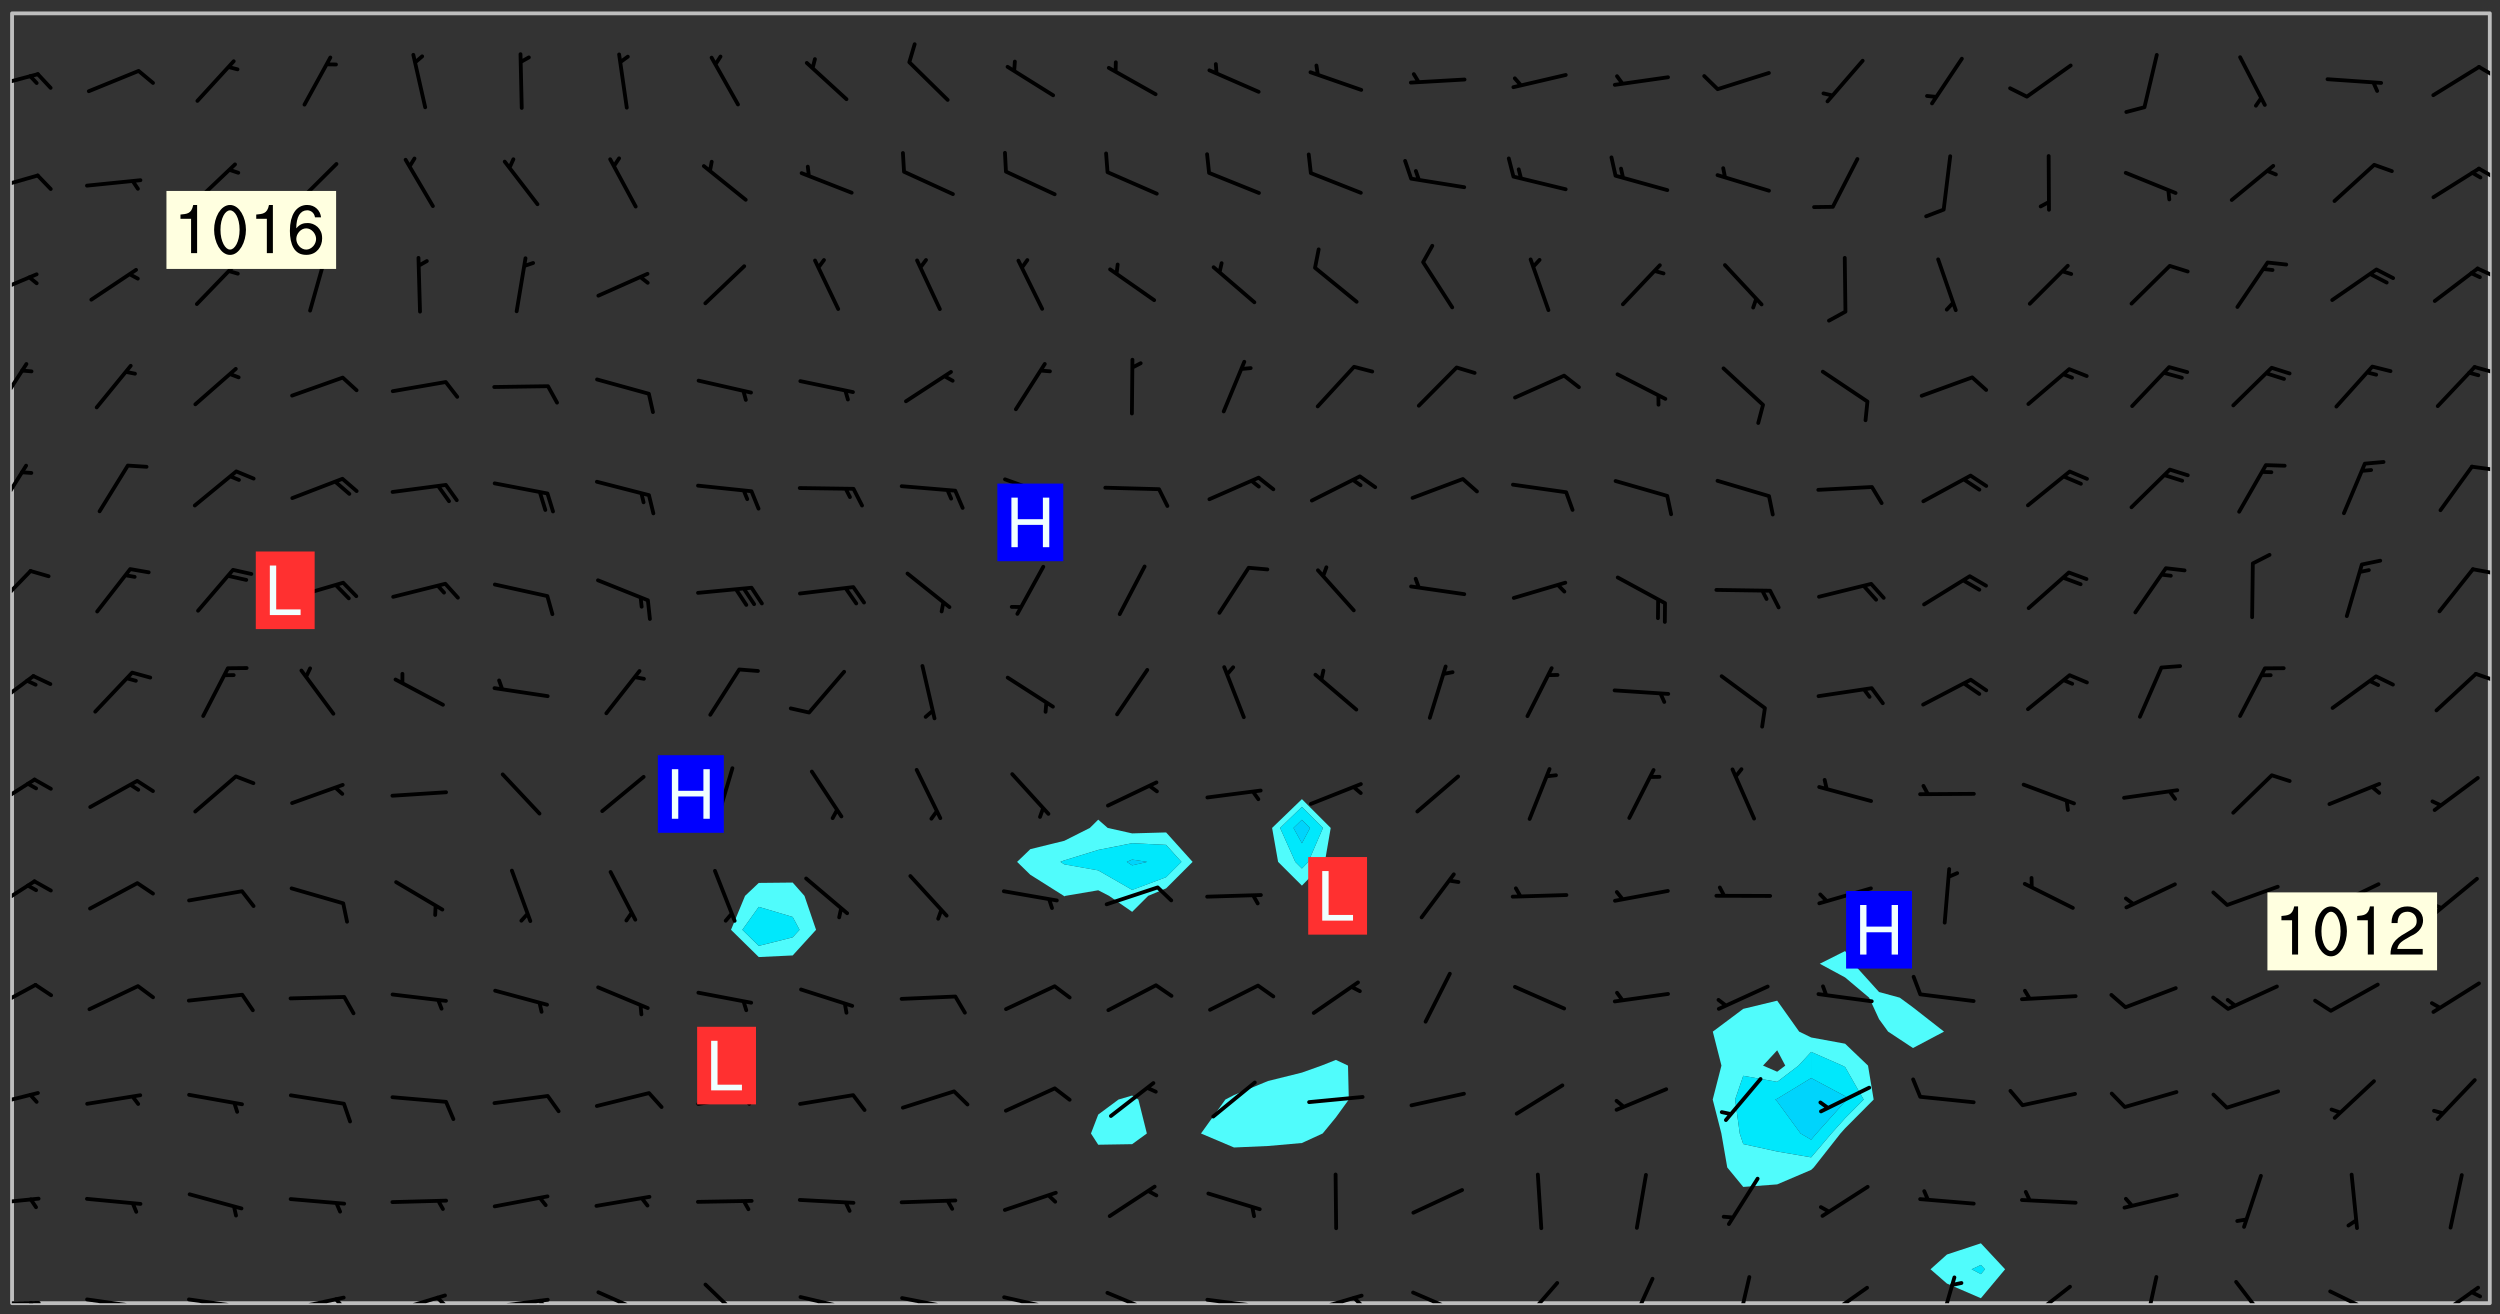 <svg xmlns="http://www.w3.org/2000/svg" role="img" xmlns:xlink="http://www.w3.org/1999/xlink" viewBox="142.45 309.95 326.84 171.84"><rect x="142.45" y="309.95" width="326.84" height="171.84" fill="#333333" stroke="none"/><defs><clipPath id="a"><path d="M144 311.672h1v168.656h-1zm0 0"/></clipPath><clipPath id="b"><path d="M144 311.672h324v168.656H144zm0 0"/></clipPath><clipPath id="c"><path d="M467 311.672h1v168.656h-1zm0 0"/></clipPath><clipPath id="d"><path d="M144 480h4v.328h-4zm0 0"/></clipPath><clipPath id="e"><path d="M146 480h2v.328h-2zm0 0"/></clipPath><clipPath id="f"><path d="M153 479h9v1.328h-9zm0 0"/></clipPath><clipPath id="g"><path d="M159 480h2v.328h-2zm0 0"/></clipPath><clipPath id="h"><path d="M166 479h9v1.328h-9zm0 0"/></clipPath><clipPath id="i"><path d="M172 480h2v.328h-2zm0 0"/></clipPath><clipPath id="j"><path d="M180 479h8v1.328h-8zm0 0"/></clipPath><clipPath id="k"><path d="M186 479h2v1.328h-2zm0 0"/></clipPath><clipPath id="l"><path d="M193 479h8v1.328h-8zm0 0"/></clipPath><clipPath id="m"><path d="M199 479h2v1.328h-2zm0 0"/></clipPath><clipPath id="n"><path d="M206 479h9v1.328h-9zm0 0"/></clipPath><clipPath id="o"><path d="M212 479h3v1.328h-3zm0 0"/></clipPath><clipPath id="p"><path d="M220 478h8v2.328h-8zm0 0"/></clipPath><clipPath id="q"><path d="M234 477h6v3.328h-6zm0 0"/></clipPath><clipPath id="r"><path d="M246 479h9v1.328h-9zm0 0"/></clipPath><clipPath id="s"><path d="M252 480h2v.328h-2zm0 0"/></clipPath><clipPath id="t"><path d="M260 479h8v1.328h-8zm0 0"/></clipPath><clipPath id="u"><path d="M266 480h1v.328h-1zm0 0"/></clipPath><clipPath id="v"><path d="M273 479h8v1.328h-8zm0 0"/></clipPath><clipPath id="w"><path d="M279 480h2v.328h-2zm0 0"/></clipPath><clipPath id="x"><path d="M286 478h8v2.328h-8zm0 0"/></clipPath><clipPath id="y"><path d="M300 479h8v1.328h-8zm0 0"/></clipPath><clipPath id="z"><path d="M306 480h1v.328h-1zm0 0"/></clipPath><clipPath id="A"><path d="M313 479h8v1.328h-8zm0 0"/></clipPath><clipPath id="B"><path d="M319 479h2v1.328h-2zm0 0"/></clipPath><clipPath id="C"><path d="M326 478h8v2.328h-8zm0 0"/></clipPath><clipPath id="D"><path d="M341 477h6v3.328h-6zm0 0"/></clipPath><clipPath id="E"><path d="M355 476h4v4.328h-4zm0 0"/></clipPath><clipPath id="F"><path d="M369 476h3v4.328h-3zm0 0"/></clipPath><clipPath id="G"><path d="M380 478h7v2.328h-7zm0 0"/></clipPath><clipPath id="H"><path d="M395 476h4v4.328h-4zm0 0"/></clipPath><clipPath id="I"><path d="M407 477h7v3.328h-7zm0 0"/></clipPath><clipPath id="J"><path d="M422 476h3v4.328h-3zm0 0"/></clipPath><clipPath id="K"><path d="M434 477h6v3.328h-6zm0 0"/></clipPath><clipPath id="L"><path d="M446 478h8v2.328h-8zm0 0"/></clipPath><clipPath id="M"><path d="M460 478h7v2.328h-7zm0 0"/></clipPath><clipPath id="N"><path d="M144 466h4v2h-4zm0 0"/></clipPath><clipPath id="O"><path d="M144 452h4v3h-4zm0 0"/></clipPath><clipPath id="P"><path d="M144 438h4v5h-4zm0 0"/></clipPath><clipPath id="Q"><path d="M144 424h4v6h-4zm0 0"/></clipPath><clipPath id="R"><path d="M144 411h4v5h-4zm0 0"/></clipPath><clipPath id="S"><path d="M144 398h4v5h-4zm0 0"/></clipPath><clipPath id="T"><path d="M465 397h3v3h-3zm0 0"/></clipPath><clipPath id="U"><path d="M144 384h3v6h-3zm0 0"/></clipPath><clipPath id="V"><path d="M465 384h3v2h-3zm0 0"/></clipPath><clipPath id="W"><path d="M144 370h3v8h-3zm0 0"/></clipPath><clipPath id="X"><path d="M465 370h3v2h-3zm0 0"/></clipPath><clipPath id="Y"><path d="M144 357h3v7h-3zm0 0"/></clipPath><clipPath id="Z"><path d="M465 357h3v2h-3zm0 0"/></clipPath><clipPath id="aa"><path d="M144 345h4v4h-4zm0 0"/></clipPath><clipPath id="ab"><path d="M466 344h2v3h-2zm0 0"/></clipPath><clipPath id="ac"><path d="M144 332h4v4h-4zm0 0"/></clipPath><clipPath id="ad"><path d="M466 331h2v3h-2zm0 0"/></clipPath><clipPath id="ae"><path d="M144 319h4v3h-4zm0 0"/></clipPath><clipPath id="af"><path d="M466 318h2v3h-2zm0 0"/></clipPath><g id="ag" clip-path="url(#clip1)"><path fill="#fff" fill-opacity="0" fill-rule="evenodd" d="M0 0h1000v1000H0zm0 0"/><path fill="#d3d3d3" fill-opacity="0" fill-rule="evenodd" d="M162.152 355.867l-.234.293.059.234.117.172.176.234.293.348.113.059.117-.172.059-.234.176-.176.465-.176h.699l.234.293.289.816.059.176.176.23.352.234.699.699.172.176.234.348.234.41.289.582.41.465.23.234.234.176.117.23.176.293.172 1.164v.234l.059.289.059.117.117.117.348.41.117.172.176.176.176.234.117.172.172.352.059.234.234.406.234-.059-.176.176-.059.93h-.582l-.234-.113-.348.113-.117.117-.059.293-.059.176-.117.172-.465.293-.059.234-.059.113v.645l.059.172v.41l.059.059v.406l.059.406.117.176.059.059.23.641-.059.293v.699l-.059.582v.234l-.059.23-.055.352v1.922l.055.117h.426l-.367.117-.023.352.891 1.168 1.742.539 1.34.359v.539l.09.809.535.715 1.52.27.891-.086.09 1.164.535.18 1.16-.18 2.055-.984 1.16-.363 1.879-.176 1.695-.18-.18.719-1.516.086-1.25.09-.805.27-1.074.809.27.719.535.898-.18.625-.266.809.266 1.078.625.898.805.18 1.25-.18-.266.723.098.504.055.293v.172l.059.293v.406l.176.117.352.117h.406l.293-.176.113-.117.059-.117.117-.23.059-.176.352-.465.23-.176.176-.059.176.059.059.176.117.988.055.469.059.172.117.234.176.059.816.059h.289l.117.234.059.406.059.352v1.105l.117.293.117.348.289.699.176.352.582.754.352.176.172.059.469.234.641.465.348.234.293.176.293.055.23.062.816.348.293.176.113.172.352.352.117.176.523.641v.289l.059.352v.348l.059.352.059.289.117.059.172.059h.176l.582.234.176.117.176.289.176.234.113.234.293.23.117.117v.41l.059.055.289.234.234.117.059.117.117.172.059.117.23.234.059.176.234.059.117.059-.117.113-.059.117v.117l-.117.293-.117.289v.582l.176.117.117.059.059.117.117.117.113.059.176.348.059.352.059.406v.176l-.059.176-.117.699v.172l.117.176.293.293h.406l.176.117.117.172.117.293v.234h-.527l-.23-.234h-.234l-.176.059-.059.699.059.348.117.176.176.41.117.23.289.469.176.055h.523l.234.059.758.641.059.293v.234l.059.059.23.348v.352l-.117.172v.293l.293.289.293.176.172.059.293.176.293.117.582.406.289.234.293.176.219.16.016.012.23.176.641.523.176.234.117.176.176.176.113.172v.641l.117.176.469.117.582.117.234.059.23.113.293.117.113.059.586.352.289.172.176.062.176.055.176.059.699.352.289.176.234.055.289.176.234.117.641.406.293.117.172.059.234.059.41.059.23.059.234.117.059.172-.41.176.469.059.059.293.113.234.176.055.234.059.176.059.406.117.641.234.117.172.059.234v.176l-.059.117-.059.406.234.234.117.059.348.117.641.23.176.117.289.117.176.176.234.465.582 1.105.176.176.348.176.176.117.352.117 1.047.523.234.059.465.113.293.059.465.176.758.582.234.234.348.465.176.176.289.234.816.699.293.176.289.289.293.176.293.289.695.641.176.176.293.234.289.234.469.289.641.582.348.234.234.293.348.348.352.465.934.992.348.406.117.176.234.059.113.117.645.176.23.113.234.059.293.176.23.117.934.699.406.406.234.176.406.176.234.117.816.348.348.234.234.117.293.289.23.117.758.352.352.172.23.059.293.117.234.059.871.176h.816l.469.23.172.059.875.699.465.117.293.059.176.059.23.059.469.059.348.059.352.059.406.059h.293l.172.059v.23l.176.176h.293l.348.059.352.059.699.117h.641l.465-.234.293-.176.172-.117.41-.172.289-.176.934-.465.469-.293.523-.293.465-.172.465-.176 1.051-.465.289-.117.41-.117.289-.117.527-.176 1.516-.699.582-.348.289-.059.293-.059.348-.117.875-.23.352-.117h.113l.234-.059.875-.234.234-.059h.812l.352-.059.816-.117.172-.059.352-.055.293-.059.23-.059.816-.176.176-.059h.348l.234-.059.465-.117.758-.172.234-.059h.348l.41-.117.289-.059 1.285-.059h.289l.41-.059.23-.059h.176l.875-.117h.406l.41-.117h.348l.352-.113.871-.059h1.75l1.047.289.41.117.289.117.352.117.289.117 1.051.172.289.059h.293l.293.059.172.059.41.059.172.059.117.059h.117l.117.059.352.059h.113l.41.066 1.922.395 1.926.395 1.52.449 1.695.719 2.145.805 1.605-.719 1.43-.805 1.16-1.078 1.25-.449 3.035-.719 1.875-.359 2.145-1.348 2.234-1.254 2.5-1.258 1.695-.449 1.785-.18 1.16-.27.625.539 1.34-.27.715-.988.984-1.344.445-.18.805-.359 1.875-.539 1.785-.449 1.25-.27 1.16-.09 1.699-.09 1.961-.27 1.25-.09h.539l.625-.09h.891l2.145-.18 2.41-.18 2.59-.09 1.695.18 1.609.09 1.43.359 1.16.719 1.875.988 1.16 1.527.266.715.629.09.355.898.535.539.535 1.527 1.074.359h.535l-.805.535.09 1.707.715 2.695.891.805.895.988.715 1.258 1.785.539 1.52-.18.355 1.344 1.609-.805.98-.539.27.27.316-.215.219-.145.801.449.449-.359h.355l.535-.27.539-.719.535-.27.625-.988 1.16.449.84.371 1.395.617 1.695-.18h1.605l1.785.09.18-1.707.535-1.344.805.27.492.848.402.406-.09.539v.359l.715.449.711-.27h1.43l.359.988.445 1.258.715 1.344 1.25.629 1.695.629.715-.18.18-.539.98-.09.449.359.086 1.258-.266.629-.535.18v.539l.715.984.266.539.984.988.801 1.078-.266.359-.09.898-.625 2.332-.355 2.066-.09 1.793-.18.719-.09.539v1.438l-.98 1.883-.359 1.707-.535.898-.805 1.168-.266.539 2.055 1.254.086.359-.355.539-.09-.18v.809l.09 1.438-.445.715-1.074.094-.266.715.535.898.805.719 1.16.809 1.34.27.445.359-.355.449-1.789-.09-1.25-.449-.715-.719-.625-.09-.176 3.59-.188 1.309h89.359V311.703h-55.27v49.082l.762.125 3.289.543 2.023 2.836v2.754l2.352.332 2.348.332h4.051l-1.379 4.16-2.023.707-2.023.703-.543.344-2.594 1.617-.188.117-2.023-2.078-.73-2.742-2.672-2.078-1.375-3.5-.066-.082-1.957-2.672 2.75-1.418v-49.082H294.422v91.414l.117.031.133.012.074.074.105.047.09.059.086.059.09.059.297.297.059.09.031.117.027.117.016.137-.031.117-.059.09-.059.086-.043.105-.047.102-.027.121v.145l.176.27.148.148.074.086.074.074.043.105.062.09.059.086.043.105.059.09.047.102.043.105.059.086.117.18.074.074.062.086.059.09.043.105.059.09.059.086.062.09.059.09.043.102.117.18.074.074.059.086.074.074.09.059.105.047h.148l.133-.016.133.016.102-.047.074-.074.047-.102-.016-.133v-.148l-.047-.105-.027-.117-.047-.102-.027-.121-.043-.102-.062-.09-.043-.102-.043-.105-.031-.117-.016-.133-.012-.137.086-.059.059-.086.121-.031.043.105.016.133v.117l.059.102.059.09.09.059.148.148.059.09.043.105-.012.102.086.059.105.047.086.059.09.059.074.074-.117.027-.105.047-.086.059-.074.074-.059.09-.062.086-.027.121-.047.102-.043.105-.031.117-.012.133-.016.133v.148l.027.117.047.105.043.102.059.09.074.074.09.059.074.074.09.059.059.09.043.105.047.102.117.031.133.016h.148l.117-.031.105.043.043.105.047.102.027.121L299.5 410l.027.117.031.121.027.117.105.043.102.047.133-.016.148.148.062.086.074.074.07.074.09.062.105.043.102.043.117.031.137.016.117-.031.074-.074.027-.117-.012-.133-.031-.121-.027-.117.043-.105h.117l.09.062.117.027h.148l.133.016h.148l.133.016.133-.016h.148l.133-.016.133-.012.137.012.117-.027.133-.016.191-.059-.059.176-.016.133-.027.121-.016.133-.059.086-.133.016-.105.047-.105.043-.117.031-.117.027-.266.031h-.148l-.133.016-.074.074.059.086.148.148.117.18.074.07.09.062.09.059.086.059.09.059.102.043.105.062.105.043.086.059.105.047.102.043.18.117.059.09-.043.102-.047.105.016.133.223.223.059.09.043.102.031.121.043.102.016.133.031.117.012.137.031.117.148.148.102.043.105.043.117.031.133.016.137.016h.117l.117-.031.09-.059.043-.105.047-.102.043-.105.031-.117.012-.133v-.148l-.012-.133-.016-.133-.031-.117-.043-.105-.047-.105-.043-.102-.043-.105-.016-.133.016-.133.027-.117.031-.117.027-.121.047-.102.09-.059.086-.062.074-.074.09-.059.223-.223.059-.086.074-.074.117-.18.059-.086v-.148l-.074-.074-.102-.047-.105-.043-.102-.043-.059-.09-.047-.105-.027-.117.09-.059.117-.031.102-.043.18-.117.148-.148.012-.133-.012-.105-.09-.059-.133.016h-.148l-.133.016-.133-.016-.121-.031-.086-.059-.074-.074-.059-.09-.062-.086-.117-.18-.059-.086.031-.121.086-.059.121-.031.059-.086v-.121l-.031-.117-.059-.09-.059-.086-.047-.105-.027-.117-.016-.133.059-.09.074-.074.09-.059.117-.18.074-.074.059-.086.148-.148.121-.031.133-.016.133.016.074.074.043.105.016.133-.031.117-.117.031-.133.012-.148.148-.043.105-.047.102-.027.121-.031.117v.148l.031.117.043.105.059.09.074.07.074.074.117.031.121.027.117-.027.133-.016h.117l.09.059.074.074.047.105.059.086.102.047.133.016.105.043.086.059-.012.105-.074.074-.18.117-.059.09-.09.059-.07.074-.074.074-.062.09-.027.117-.016.133.016.133-.016.133v.148l.016.133.027.117.031.121.074.074.09.059.086.059.09.059.117.031v.086l-.102.047-.09.059-.266.031-.117.027h-.148l-.105.043-.102.047-.059.09-.062.234-.012.133-.031.121-.016.133v.293l-.012.133.012.137.016.133.133.016.133.012.121.031.086.059.074.074.047.105.043.102.016.133v.445l-.016.133v.445l.031.266.027.117.016.133.031.117.086.211.031.266v.148l-.031.117-.027.117-.031.121-.027.117-.031.117-.031.121-.012.133-.016.133.09.059.117-.031.102.016.047.105-.031.266v.441l-.043.105-.047.105-.043.102-.043.105-.059.086-.031.121-.043.117-.031.117-.016.133.016.133.059.09.105.047.086.059.059.086-.012.137-.031.117-.043.102v.445l-.016.133v.148l-.031.117-.043.105-.027.117-.047.105-.043.102-.031.121-.027.117-.031.133-.031.117-.027.117-.043.105-.031.117-.031.121-.012.133-.016.133v.297l.027.117v.148l.047.398.027.117.059.09.121.031h.148l.133-.016.059.09v.117l-.059.09-.09.059-.102.043-.105.047-.09.059-.086.059-.137.016-.117-.031-.133-.016-.102.047-.062.086-.012.137-.016.133-.031.117-.027.117-.016.133-.031.121v.297l.016.133.031.117v.148l.012.133v.148l-.027.117-.047.102-.027.121-.031.117-.059.09-.074.074-.102.043-.105.047-.117.027-.121.031-.102-.047.059-.086.105-.047.027-.117.031-.117.027-.121.031-.117v-.148l.016-.133-.031-.117-.043-.105-.105.016-.074.074-.102.043-.09.062-.074.074-.043.102-.016.133-.031.117L304.25 426l-.031.117-.027.117-.031.121-.027.117-.031.117-.043.105-.09.059h-.09l-.117-.031-.031-.086.016-.137-.031-.117v-.148l-.012-.133v-.148l-.062-.234-.027-.121-.043-.102-.047-.105-.059-.086-.059-.09-.043-.105-.062-.086-.148-.148-.07-.074-.105-.047-.105-.043-.102-.043-.297-.297-.09-.074-.086-.059-.105-.043-.09-.062-.086-.059-.105-.043-.09-.059-.086-.062-.074-.07-.105-.047-.086-.059-.105-.043-.09-.062-.102-.043-.105-.043-.086-.059-.105-.047-.105-.043-.102-.047-.09-.059-.102-.043-.105-.043-.09-.062-.117-.027-.133-.016-.133.016H299.75l-.133.016-.117-.031-.09-.059-.074-.074-.09-.059-.102-.047h-.148l-.121-.027-.102-.043-.074-.074-.117-.18-.09-.059-.102-.043-.09-.062-.105-.043-.09-.059-.086-.059-.105-.047-.059-.086-.059-.09-.043-.105-.047-.102-.074-.074-.086-.059-.074-.074-.09-.059-.223-.223-.043-.105-.031-.266.105-.043h.145l.105.043.074.074.09.059.086.059.105.047.09.059.148.148.07.074.148.148.062.086.074.074.086.059.074.074.09.062.09.059.086.059.27.176.102.047.105.043.102.043.047-.074.059-.086.074-.074.07-.074.105.043.074.074.059.09.043.102.047.105.043.105.121.027.117-.027.074-.09.043-.105.059-.09.074-.074.105-.043.117-.027.133.012.09.059.148.148.059.09.043.105.047.102.043.105.043.102.105.047.105.043.133.016.086-.059.059-.09.074-.074.105-.043.117.027.105.047.102.043.105.043.102.047.18.117v.117l-.016.133.016.133.016.137.059.086.102.047.121.027.117.031h.148l.117-.031.059-.09.18-.117.059-.09.074-.074.059-.086.117-.18.18-.117.117.031.09.059.043.074-.016.133v.117l.09.059h.148l.133-.016.133-.012.266-.031.105-.043.117-.031.121-.027.074-.074.07-.074.062-.09-.016-.105-.047-.102-.102-.043-.105-.016-.117.027-.266.031h-.148l-.074-.074-.09-.059-.117-.031-.117-.027-.133-.016h-.148l-.133.016h-.297l-.105-.047-.148-.148-.043-.102-.059-.09.223-.223.086-.059.105-.043.117-.031.133-.016.133.016.137.016.102.043.133-.012.09-.062.102-.043.062-.09-.047-.102-.09-.059-.117-.031-.102-.043-.059-.09-.062-.09v-.117l.016-.133.105-.047.074-.07v-.121l-.09-.059-.031-.117.09-.059.074-.074.043-.105.059-.09.047-.102.016-.133v-.148l-.047-.105-.043-.102-.09-.059-.133-.016-.102-.043-.137-.016-.117-.031h-.445l-.133-.016-.133-.012-.133-.016-.117-.031h-.148l-.133-.016-.133-.012-.266-.031-.121-.043-.086-.059-.074-.074v-.148l.012-.133.105-.047.102-.043.133-.016h.152l.133-.016h.293l.121.031.102.043.09.059.234.062.121-.047.09-.059.102-.043.133-.016.105.043.102.047.133.012.121-.027h.145l.121-.031.117-.027.105-.047.074-.074.086-.059.148-.148.059-.086.047-.105.027-.117.016-.105-.102-.043-.09-.059-.117-.031-.105-.043-.09-.062-.074-.086-.074-.074-.102-.043-.105-.047-.102-.043-.059-.09-.047-.102-.086-.211-.062-.086-.059-.09-.074-.074-.086-.059h-.27l-.117.031-.09.059-.102.043-.133.016-.105-.016-.027-.117-.062-.09-.117-.031-.102-.043-.148-.148-.031-.117-.016-.105.074-.074.18-.117.117-.027.117-.031.137.016.102.043.105.043.102.047.105.043.117.031.133.016.117.027.133.016.105-.016.09-.059-.074-.074-.105-.043-.074-.074-.074-.09-.148-.148-.086-.059-.09-.059-.074-.074-.09-.059-.102-.047-.121-.027-.102-.047-.105-.043-.117-.031-.102-.043-.121-.031h-.148l-.117.031-.105.043-.086.062-.18.117-.086.059-.09.059-.105.047-.086.059-.105.043-.102.043-.105.047-.074.074-.059.09-.059.086-.047.105-.059.086-.074.074-.133-.012-.117-.031h-.117l-.074.074-.09.059-.074.074-.09.059-.086.059-.105.047-.102.043-.137.016-.102-.043-.148-.148-.105-.047h-.086l-.105.047-.102.043-.121.031-.117-.031-.074-.074v-.117l.031-.121.074-.07.059-.09.074-.074.117-.031.105-.043h.293l.133-.016.137-.016.102-.043.09-.059.102-.047.09-.059.133-.012.09.059.133.012.09-.059.086-.059.105-.043.09-.059.086-.062.09-.059.148-.148.059-.086.059-.09.105-.043.133-.016.117.027.121.031.059-.059.059-.09.031-.266.027-.117.105.012.133.016.102-.043.09-.059.059-.09.074-.074.059-.09.047-.102.012-.133-.012-.133-.047-.105-.148-.148-.059-.09-.059-.086-.043-.105v-.445l.016-.133v-.148l.012-.133-.059-.059-.09.059-.102-.043-.18-.117-.086-.059-.062-.09-.059-.09-.074-.074-.086-.059-.121.031-.102.012-.105.047-.086.059-.105.043-.148.148-.09.059-.086.059-.09.062-.105.043-.133.016v-.121l.105-.043.117-.031.074-.07.043-.105v-.148l-.027-.117-.148-.148-.133-.016h-.148l-.117.031-.105.043-.102.043-.09.062-.117.027-.074-.074.012-.133-.043-.102-.043-.105-.09-.059-.117.027-.121.031-.117.031-.102.043-.121.031-.102.043-.105.043-.09.059-.102.016v-.117l.016-.133-.059-.09-.074.043-.148.148-.059.09-.074.074-.047.105-.043.102-.074.074-.059.09-.074.074-.059.086-.074.074-.09.062-.074.07-.074.074-.102.016-.133.016-.105-.043v-.121l.148-.148.043-.102.059-.09.047-.102.043-.105.059-.09.031-.117.043-.102.031-.121.027-.117.047-.105.043-.102.043-.105.074-.07.09-.062.09-.059.102-.043h.297l.266-.031.105-.043-.074-.074-.117-.031-.105-.043-.09-.059-.102-.047-.09-.059-.102-.043-.105-.043-.09-.062-.086-.059-.105-.043-.102-.043-.121-.031-.117-.031-.102-.043L297.5 410.25l-.102-.043-.09-.059-.043-.105-.016-.133.102-.043.133-.016.137.016.133-.016.102-.043.059-.09.016-.105-.09-.059-.074-.074-.102-.043-.09-.059-.148-.148-.043-.105-.016-.133v-.293l-.059-.09-.09-.059-.074-.074-.043-.105-.031-.117-.059-.09-.074-.074-.117-.027-.074-.074-.09-.059-.09-.062-.086-.059-.074-.074-.059-.086-.047-.105-.086-.059-.148-.148-.195-.059-.133.016-.102.043-.074.074-.047.102-.043.105-.059.09-.059.086-.297.297-.09.059h-.086l-.062-.086-.043-.105.031-.117.059-.09.027-.117-.012-.133-.09-.062-.105.047-.117.027-.117.031-.27.176-.102.047-.117.027-.105.047-.09.059-.102.043-.059-.086-.047-.105.016-.133.047-.105.07-.074.074-.07.059-.09v-.148l-.043-.105h-.238l-.102.047-.031.117-.027.117-.031.121-.074.043-.133.016-.074-.047-.043-.102-.043-.105-.047-.102-.043-.105-.121.031-.102.043-.133.016-.117.031-.105.043-.09.059-.102.047-.121.027-.133.016-.102-.043-.059-.09-.047-.105-.043-.102-.043-.105v-.117l.059-.09.086-.059.18-.117.102-.047.105-.043.105-.059.102-.043.09-.062.102-.043.105-.059.102-.047.09-.059.105-.043.102-.043.09-.062.102-.043.137-.016.117.031.102.043.121.031.102.043.105.047.102.043.105.043.102.047.105.043.102.043.105.047.086.059.105.043.117.031.105.043.102.047.09.059.105.043.102.043.105.047.117.027.102.047.121.027h.148l.086-.059.016-.102.059-.09-.027-.117-.074-.074-.117-.18-.074-.074-.09-.074-.18-.117-.086-.059-.105-.043-.102-.047-.27-.176-.059-.09-.074-.074-.059-.09-.043-.102-.031-.117-.016-.137v-.562l-.012-.133-.016-.133-.031-.117-.016-.133-.012-.133-.031-.121-.223-.223-.059-.086-.016-.105.031-.117.133-.016v-91.414H172.992v1.453l-.059.234-.352 1.051-.172.523-.117.348-.176.41-.117.172-.234.293-.23.059h-.352l-.117.059-.23.406v.293l.117.176.23.23.117.234.641.758.293.465.176.234.23.352.234.348.641.816.176.465.172.41.117.695.176.469.117 1.398.059.465v.875l.117 1.047v4.781l-.059.465-.352 1.281-.176.523-.113.41-.352.93L172.934 336l-.234.582-.117.176-.172.348-.176.406-.352.816-.059.293-.113.293-.117.289-.059.176-.117.875-.059.406-.059.117-.059.176-.059.172-.23.527-.117.172v.234l-.117.234-.059.172-.176.586v.289l-.059.176v.293l-.059.113-.059.527v.172l-.055.234v2.621l-.176.816-.117.176-.176.234-.117.172-.113.234-.586.934-.23.289-.293.465-.176.234-.289.352-.352.699-.113.23-.176.41-.176.23-.406.527-.816.699-.293.172-.289.234-.176.117-.176.176-.523.406-.527.176-.172.176-.234.055-.641.176h-.758m12.211 31.023l-1.074.449.359.895 1.25-.715.445-.539-.98-.09"/><path fill="#d3d3d3" fill-opacity="0" fill-rule="evenodd" d="M201.508 416.598h-.895l.449.629.98.359.805-.09.445-.988-.176.09-.715-.355-.895.355m154.621 59.07l-.059-.523v-.293l.113-.293.059-.23.469-.469h.113l.117-.113.117-.059h.176l.234-.059h.348l.234.059.117.059.23.172.059.176.117.582v.293l-.117.176-.172.289-.176.176-.527.523-.23.234-.117.059h-.176l-.117-.059-.406-.293-.176-.117-.117-.059-.059-.113-.055-.117m6.641-10.957l-.059-.172v-1.109l.059-.172.176-.059.172-.059h.176l.234-.059.117.059.059.699-.059.172-.117.176-.117.059-.234.523-.113.059h-.234l-.059-.117m9.613-14.391l-.117-.176v-.699l.293-.875.117-.172.176-.352.113-.23.117-.293.352-.758.117-.23.172-.234h.176l.117-.059h.641l.117.059.234.234.172.113.352.293.117.117.113.176v.113l.117.059.117.117v.699l-.059.176v.23l-.059.176-.348 1.051-.117.23-.117.234-.117.059-.23.234-.641.289h-.875l-.41-.117-.641-.465"/><path fill="none" stroke="#bebebe" stroke-linecap="round" stroke-linejoin="round" stroke-miterlimit="10" stroke-width=".5" d="M467.957 311.695H144.027v168.625h323.93v-168.625"/><g clip-path="url(#a)"><path fill="#fff" fill-opacity="0" fill-rule="evenodd" d="M144 475.891v4.438h.004H144V311.672h.004H144v164.219"/></g><g clip-path="url(#b)"><path fill="#fff" fill-opacity="0" fill-rule="evenodd" d="M144.004 480.328V311.672h102.078v113.66l-4.438.047-1.789 1.691-1.836 4.438 3.625 3.562 4.438-.211 3.055-3.352-1.516-4.438-1.539-1.738V311.672h39.945v105.438l-1.094 1.082-3.344 1.684-4.438 1.09-1.73 1.664 1.73 1.688 4.367 2.754.07.066.156-.066 4.281-.727 1.414.727 3.023 2.094v24.012l-1.785.523-2.652 1.965-.949 2.473.949 1.473 4.438-.074 1.922-1.398-1.109-4.438-.812-.523v-24.012l2.098-2.094 2.34-.977 3.465-3.465-3.465-3.848-4.438.125-3.199-.715-1.238-1.082v-105.438h26.629v102.754l-3.898 3.766.785 4.438 3.113 3.105 3-3.105.766-4.438-3.766-3.766v-102.754h4.441v136.844l-1.883.746-2.559.914-4.438 1.102-4.438 1.832-1.133.59-3.188 4.438 4.32 1.832 4.438-.195 4.438-.391 2.715-1.246 1.727-2.105 1.688-2.332-.105-4.438-1.582-.746V311.672h57.695v129.102l-4.438 1.07-3.98 2.977 1.129 4.441-1.141 4.438 1.133 4.438.77 4.438 2.09 2.547 4.438-.332 4.441-1.895.34-.32 3.488-4.438.609-.68 3.734-3.758-.738-4.438-2.996-2.863-4.438-.816-1.566-.762-2.875-4.047V311.672h8.879v122.613l-3.312 1.66 3.312 1.793 3.141 2.645 1.297 2.809 1.184 1.629 3.254 2.148 4.055-2.148-4.055-3.168-1.73-1.27-2.707-.738-3.34-3.699-1.098-1.66V311.672h17.754V472.496l-4.441 1.465-2.148 1.93 2.148 1.867 4.441 1.918 3.164-3.785-3.164-3.395V311.672h66.57v168.656H144.004"/></g><path fill="#50fcfc" fill-rule="evenodd" d="M241.645 435.07l-3.625-3.562 1.836-4.438 1.789-1.691v3.129l-2.141 3 2.141 2.102 4.438-1.117.898-.984-.898-1.68-4.438-1.32v-3.129l4.438-.047 1.539 1.738 1.516 4.438-3.055 3.352-4.438.211"/><path fill="#00e8fc" fill-rule="evenodd" d="M241.645 433.609l-2.141-2.102 2.141-3 4.438 1.32.898 1.68-.898.984-4.438 1.117"/><path fill="#50fcfc" fill-rule="evenodd" d="M277.152 424.316l-1.73-1.688 1.73-1.664 4.438-1.09 3.344-1.684 1.094-1.082 1.238 1.082 3.199.715v1.281l-4.438.879-4.438 1.367-.504.195.504.324 4.438.789 4.438 2.551 4.438-1.66 2.004-2.004-2.004-2.223-4.438-.219v-1.281l4.438-.125 3.465 3.848-3.465 3.465-2.34.977-2.098 2.094-3.023-2.094-1.414-.727-4.281.727-.156.066-.07-.066-4.367-2.754"/><path fill="#00e8fc" fill-rule="evenodd" d="M281.59 422.953l-.504-.324.504-.195 4.438-1.367 4.438-.879v2.141l-.707.301.707.453 1.969-.453-1.969-.301v-2.141l4.438.219 2.004 2.223-2.004 2.004-4.438 1.66-4.438-2.551-4.438-.789"/><path fill="#50fcfc" fill-rule="evenodd" d="M286.027 459.609l-.949-1.473.949-2.473 2.652-1.965 1.785-.523.812.523 1.109 4.438-1.922 1.398-4.438.074"/><path fill="#00d4fc" fill-rule="evenodd" d="M290.465 423.082l-.707-.453.707-.301 1.969.301-1.969.453"/><path fill="#50fcfc" fill-rule="evenodd" d="M303.781 459.969l-4.32-1.832 3.188-4.438 1.133-.59 4.438-1.832 4.438-1.102 2.559-.914 1.883-.746 1.582.746.105 4.438-1.688 2.332-1.727 2.105-2.715 1.246-4.438.391-4.438.195m5.762-37.34l-.785-4.438 3.898-3.766v1.012l-2.852 2.754 1.984 4.438.867.867.836-.867 1.918-4.438-2.754-2.754v-1.012l3.766 3.766-.766 4.438-3 3.105-3.113-3.105"/><path fill="#00e8fc" fill-rule="evenodd" d="M311.789 422.629l-1.984-4.438 2.852-2.754v1.688l-1.102 1.066 1.102 2.004 1.066-2.004-1.066-1.066v-1.688l2.754 2.754-1.918 4.438-.836.867-.867-.867"/><path fill="#00d4fc" fill-rule="evenodd" d="M312.656 420.195l-1.102-2.004 1.102-1.066 1.066 1.066-1.066 2.004"/><path fill="#50fcfc" fill-rule="evenodd" d="M367.496 458.137l-1.133-4.438 1.141-4.438-1.129-4.441 3.98-2.977 4.438-1.07v6.488l-1.852 2 1.852.801 1.055-.801-1.055-2v-6.488l2.875 4.047 1.566.762v1.887l-1.652 1.793-2.789 2.125-4.438-.793-1.062 3.105.605 4.438.457 1.383 4.438.973 4.441.766 2.648-3.121 1.789-1.996 2.426-2.441-2.426-4.25-.355-.188-4.082-1.793v-1.887l4.438.816 2.996 2.863.738 4.438-3.734 3.758-.609.68-3.488 4.438-.34.32-4.441 1.895-4.438.332-2.09-2.547-.77-4.438"/><path fill="#00e8fc" fill-rule="evenodd" d="M369.898 458.137l-.605-4.438 1.062-3.105 4.438.793 2.789-2.125 1.652-1.793v3.422l-4.441 2.703-.25.105.25.254 3.059 4.184 1.383.809.684-.809 3.754-4.188.25-.25-.25-.438-4.438-2.371v-3.422l4.082 1.793.355.188 2.426 4.25-2.426 2.441-1.789 1.996-2.648 3.121-4.441-.766-4.438-.973-.457-1.383"/><path fill="#fff" fill-opacity="0" fill-rule="evenodd" d="M374.793 447.262l-1.852 2 1.852.801 1.055-.801-1.055-2"/><path fill="#00d4fc" fill-rule="evenodd" d="M374.793 453.953l-.25-.254.25-.105 4.441-2.703 4.438 2.371.25.438-.25.25-3.754 4.188-.684.809-1.383-.809-3.059-4.184"/><path fill="#50fcfc" fill-rule="evenodd" d="M383.672 437.738l-3.312-1.793 3.312-1.66 1.098 1.66 3.34 3.699 2.707.738 1.73 1.27 4.055 3.168-4.055 2.148-3.254-2.148-1.184-1.629-1.297-2.809-3.141-2.645m13.312 40.02l-2.148-1.867 2.148-1.93 4.441-1.465v2.824l-1.211.57 1.211.637.531-.637-.531-.57v-2.824l3.164 3.395-3.164 3.785-4.441-1.918"/><path fill="#00e8fc" fill-rule="evenodd" d="M401.426 476.527l-1.211-.637 1.211-.57.531.57-.531.637"/><g clip-path="url(#c)"><path fill="#fff" fill-opacity="0" fill-rule="evenodd" d="M467.996 480.328H468V311.672h-.004H468v168.656h-.004"/></g><g clip-path="url(#d)"><path fill="none" stroke="#000" stroke-linecap="round" stroke-linejoin="round" stroke-miterlimit="10" stroke-width=".5" d="M147.512 480.285l-7.023.086"/></g><g clip-path="url(#e)"><path fill="none" stroke="#000" stroke-linecap="round" stroke-linejoin="round" stroke-miterlimit="10" stroke-width=".5" d="M146.492 480.297l.59 1.078"/></g><g clip-path="url(#f)"><path fill="none" stroke="#000" stroke-linecap="round" stroke-linejoin="round" stroke-miterlimit="10" stroke-width=".5" d="M160.793 480.828l-6.957-.996"/></g><g clip-path="url(#g)"><path fill="none" stroke="#000" stroke-linecap="round" stroke-linejoin="round" stroke-miterlimit="10" stroke-width=".5" d="M159.781 480.684l.418 1.152"/></g><g clip-path="url(#h)"><path fill="none" stroke="#000" stroke-linecap="round" stroke-linejoin="round" stroke-miterlimit="10" stroke-width=".5" d="M174.109 480.824l-6.957-.992"/></g><g clip-path="url(#i)"><path fill="none" stroke="#000" stroke-linecap="round" stroke-linejoin="round" stroke-miterlimit="10" stroke-width=".5" d="M173.098 480.68l.414 1.156"/></g><g clip-path="url(#j)"><path fill="none" stroke="#000" stroke-linecap="round" stroke-linejoin="round" stroke-miterlimit="10" stroke-width=".5" d="M187.383 479.594l-6.875 1.469"/></g><g clip-path="url(#k)"><path fill="none" stroke="#000" stroke-linecap="round" stroke-linejoin="round" stroke-miterlimit="10" stroke-width=".5" d="M186.383 479.809l.789.938"/></g><g clip-path="url(#l)"><path fill="none" stroke="#000" stroke-linecap="round" stroke-linejoin="round" stroke-miterlimit="10" stroke-width=".5" d="M200.625 479.312l-6.727 2.031"/></g><g clip-path="url(#m)"><path fill="none" stroke="#000" stroke-linecap="round" stroke-linejoin="round" stroke-miterlimit="10" stroke-width=".5" d="M199.645 479.609l.863.871"/></g><g clip-path="url(#n)"><path fill="none" stroke="#000" stroke-linecap="round" stroke-linejoin="round" stroke-miterlimit="10" stroke-width=".5" d="M214.059 479.875l-6.969.906"/></g><g clip-path="url(#o)"><path fill="none" stroke="#000" stroke-linecap="round" stroke-linejoin="round" stroke-miterlimit="10" stroke-width=".5" d="M213.047 480.008l.711 1"/></g><g clip-path="url(#p)"><path fill="none" stroke="#000" stroke-linecap="round" stroke-linejoin="round" stroke-miterlimit="10" stroke-width=".5" d="M227.102 481.758l-6.422-2.859"/></g><g clip-path="url(#q)"><path fill="none" stroke="#000" stroke-linecap="round" stroke-linejoin="round" stroke-miterlimit="10" stroke-width=".5" d="M239.73 482.77l-5.051-4.883"/></g><g clip-path="url(#r)"><path fill="none" stroke="#000" stroke-linecap="round" stroke-linejoin="round" stroke-miterlimit="10" stroke-width=".5" d="M253.938 481.141l-6.836-1.625"/></g><g clip-path="url(#s)"><path fill="none" stroke="#000" stroke-linecap="round" stroke-linejoin="round" stroke-miterlimit="10" stroke-width=".5" d="M252.945 480.902l.309 1.188"/></g><g clip-path="url(#t)"><path fill="none" stroke="#000" stroke-linecap="round" stroke-linejoin="round" stroke-miterlimit="10" stroke-width=".5" d="M267.285 481.008l-6.898-1.355"/></g><g clip-path="url(#u)"><path fill="none" stroke="#000" stroke-linecap="round" stroke-linejoin="round" stroke-miterlimit="10" stroke-width=".5" d="M266.281 480.809l.355 1.176"/></g><g clip-path="url(#v)"><path fill="none" stroke="#000" stroke-linecap="round" stroke-linejoin="round" stroke-miterlimit="10" stroke-width=".5" d="M280.574 481.109l-6.848-1.562"/></g><g clip-path="url(#w)"><path fill="none" stroke="#000" stroke-linecap="round" stroke-linejoin="round" stroke-miterlimit="10" stroke-width=".5" d="M279.578 480.883l.32 1.184"/></g><g clip-path="url(#x)"><path fill="none" stroke="#000" stroke-linecap="round" stroke-linejoin="round" stroke-miterlimit="10" stroke-width=".5" d="M293.707 481.688l-6.48-2.719"/></g><g clip-path="url(#y)"><path fill="none" stroke="#000" stroke-linecap="round" stroke-linejoin="round" stroke-miterlimit="10" stroke-width=".5" d="M307.266 480.781l-6.969-.906"/></g><g clip-path="url(#z)"><path fill="none" stroke="#000" stroke-linecap="round" stroke-linejoin="round" stroke-miterlimit="10" stroke-width=".5" d="M306.25 480.652l.434 1.148"/></g><g clip-path="url(#A)"><path fill="none" stroke="#000" stroke-linecap="round" stroke-linejoin="round" stroke-miterlimit="10" stroke-width=".5" d="M320.465 479.336l-6.738 1.984"/></g><g clip-path="url(#B)"><path fill="none" stroke="#000" stroke-linecap="round" stroke-linejoin="round" stroke-miterlimit="10" stroke-width=".5" d="M319.484 479.625l.859.875"/></g><g clip-path="url(#C)"><path fill="none" stroke="#000" stroke-linecap="round" stroke-linejoin="round" stroke-miterlimit="10" stroke-width=".5" d="M333.633 481.727l-6.445-2.797"/></g><g clip-path="url(#D)"><path fill="none" stroke="#000" stroke-linecap="round" stroke-linejoin="round" stroke-miterlimit="10" stroke-width=".5" d="M341.418 482.977l4.617-5.297"/></g><g clip-path="url(#E)"><path fill="none" stroke="#000" stroke-linecap="round" stroke-linejoin="round" stroke-miterlimit="10" stroke-width=".5" d="M355.59 483.527l2.902-6.398"/></g><g clip-path="url(#F)"><path fill="none" stroke="#000" stroke-linecap="round" stroke-linejoin="round" stroke-miterlimit="10" stroke-width=".5" d="M369.559 483.75l1.594-6.844"/></g><g clip-path="url(#G)"><path fill="none" stroke="#000" stroke-linecap="round" stroke-linejoin="round" stroke-miterlimit="10" stroke-width=".5" d="M380.797 482.352l5.746-4.047"/></g><g clip-path="url(#H)"><path fill="none" stroke="#000" stroke-linecap="round" stroke-linejoin="round" stroke-miterlimit="10" stroke-width=".5" d="M397.961 476.953l-1.949 6.75"/></g><path fill="none" stroke="#000" stroke-linecap="round" stroke-linejoin="round" stroke-miterlimit="10" stroke-width=".5" d="M397.676 477.934l1.203-.25"/><g clip-path="url(#I)"><path fill="none" stroke="#000" stroke-linecap="round" stroke-linejoin="round" stroke-miterlimit="10" stroke-width=".5" d="M407.531 482.492l5.539-4.324"/></g><g clip-path="url(#J)"><path fill="none" stroke="#000" stroke-linecap="round" stroke-linejoin="round" stroke-miterlimit="10" stroke-width=".5" d="M422.863 483.762l1.504-6.863"/></g><g clip-path="url(#K)"><path fill="none" stroke="#000" stroke-linecap="round" stroke-linejoin="round" stroke-miterlimit="10" stroke-width=".5" d="M439.07 483.117l-4.277-5.578"/></g><g clip-path="url(#L)"><path fill="none" stroke="#000" stroke-linecap="round" stroke-linejoin="round" stroke-miterlimit="10" stroke-width=".5" d="M453.402 481.875l-6.312-3.094"/></g><g clip-path="url(#M)"><path fill="none" stroke="#000" stroke-linecap="round" stroke-linejoin="round" stroke-miterlimit="10" stroke-width=".5" d="M466.426 478.293l-5.73 4.07"/></g><path fill="none" stroke="#000" stroke-linecap="round" stroke-linejoin="round" stroke-miterlimit="10" stroke-width=".5" d="M465.594 478.887l1.094.551"/><g clip-path="url(#N)"><path fill="none" stroke="#000" stroke-linecap="round" stroke-linejoin="round" stroke-miterlimit="10" stroke-width=".5" d="M147.496 466.656l-6.992.715"/></g><path fill="none" stroke="#000" stroke-linecap="round" stroke-linejoin="round" stroke-miterlimit="10" stroke-width=".5" d="M146.477 466.758l.684 1.02m13.652-.434l-6.996-.66m5.98.566l.469 1.129m13.754-.441l-6.777-1.848m5.793 1.578l.27 1.199m14.141-1.555l-7-.598m5.98.512l.484 1.129m13.863-1.438l-7.023.191m6-.164l.605 1.066m13.672-1.652l-6.902 1.309m5.898-1.117l.766.957m13.566-1.086l-6.93 1.184m5.922-1.012l.75.969m13.621-.613l-7.027.129m6.004-.109l.598 1.07m13.734-.836l-7.016-.379m5.996.324l.516 1.109m13.824-1.363l-7.023.242m6-.207l.613 1.062m13.543-2.102l-6.66 2.246m5.691-1.922l.891.844m13-1.973l-5.875 3.855m5.02-3.293l1.078.59m13.516 1.801l-6.719-2.051m5.742 1.754l.234 1.203m10.734 1.582L317.059 463.5m10.168 4.996l6.371-2.965m10.355 4.988l-.453-7.012m12.945 6.969l1.191-6.926m10.84 6.43l3.758-5.934m-3.211 5.07l-1.223-.094m12.914-.109l5.91-3.801m-5.051 3.246l-1.07-.598m12.98-1.043l7.004.59m-5.984-.504l-.484-1.125m12.773 1.156l7.016.355m-5.996-.305l-.52-1.109m12.906 2.059l6.832-1.645m-5.836 1.406l-.812-.918m15.445 3.672l2.207-6.672m-1.887 5.699l-1.207.207m15.656.922l-.703-6.988m.602 5.973l-1.02.684m13.348.273l1.473-6.871"/><g clip-path="url(#O)"><path fill="none" stroke="#000" stroke-linecap="round" stroke-linejoin="round" stroke-miterlimit="10" stroke-width=".5" d="M147.406 452.844l-6.812 1.711"/></g><path fill="none" stroke="#000" stroke-linecap="round" stroke-linejoin="round" stroke-miterlimit="10" stroke-width=".5" d="M146.418 453.094l.82.91m13.547-.867l-6.938 1.121m5.926-.957l.742.977m13.574.039l-6.918-1.234m5.91 1.055l.375 1.168m13.957-1.059l-6.938-1.098m6.938 1.098l.801 2.32M200.762 454l-7-.605m7 .605l.961 2.258m12.336-3.023l-6.965.93m6.965-.93l1.426 1.996m11.816-2.375l-6.82 1.688m6.82-1.688l1.641 1.824m11.73-1.559l-6.934 1.156m5.926-.988l.746.973m13.578-1.137l-6.934 1.148m6.934-1.148l1.488 1.945m11.707-2.438l-6.695 2.133m6.695-2.133l1.754 1.715m11.41-2.109l-6.391 2.922m6.391-2.922l1.945 1.492m10.949-2.184l-5.555 4.305m4.746-3.68l1.121.504M306.5 451.473l-5.438 4.449m12.535-1.887l6.996-.672m6.387 1.094l6.859-1.516m6.898 2.609l5.973-3.703m7.086 3.195l6.488-2.691m-5.547 2.301l-.945-.781m14.297 2.512l4.531-5.371m-3.871 4.59l-1.199-.258m12.969-.094l6.305-3.102m-5.387 2.648l-.996-.715m13.051-.742l6.988.715m-6.988-.715l-.926-2.273m14.301 3.375l6.867-1.484m-6.867 1.484l-1.582-1.875m14.957 2.109l6.75-1.957m-6.75 1.957l-1.711-1.758m15.051 1.848l6.699-2.133m-6.699 2.133l-1.754-1.715m15.852 3.047l5.133-4.797m-4.387 4.098l-1.16-.395m13.871 1.238l4.852-5.086M461.844 455.5l-1.184-.328"/><g clip-path="url(#P)"><path fill="none" stroke="#000" stroke-linecap="round" stroke-linejoin="round" stroke-miterlimit="10" stroke-width=".5" d="M147.09 438.711l-6.18 3.348"/></g><path fill="none" stroke="#000" stroke-linecap="round" stroke-linejoin="round" stroke-miterlimit="10" stroke-width=".5" d="M147.09 438.711l2.043 1.355m11.355-1.195l-6.344 3.023m6.344-3.023l1.969 1.461M174.121 440l-6.984.766M174.121 440l1.383 2.027m11.953-1.738l-7.023.188m7.023-.188l1.211 2.137m12.082-1.625l-6.977-.836m5.961.715l.441 1.145m13.793-.523l-6.785-1.836m5.797 1.57l.273 1.195m13.879-.492l-6.484-2.707m5.539 2.312l.117 1.219m14.352-1.523l-6.902-1.309m5.898 1.117l.363 1.172m13.852-.566l-6.691-2.141m5.719 1.828l.219 1.211m14.234-2.121l-7.023.309m7.023-.309l1.246 2.113m11.738-3.457l-6.359 2.992m6.359-2.992l1.961 1.473m11.285-1.602l-6.227 3.254m6.227-3.254l2.027 1.387m11.312-1.344l-6.273 3.164m6.273-3.164l2.004 1.418m11.066-1.832l-5.785 3.992m4.941-3.41l1.09.562m11.762-2.281l-3.172 6.27m11.684-4.551l6.434 2.828m6.621-.926l6.957-.977m-5.945.836l-.723-.992m13.309 2.105l6.391-2.918m-5.461 2.492l-.973-.746m13.07-.758l6.965.941m-5.949-.805l-.426-1.152M393.5 439.945l6.973.879m-6.973-.879l-.871-2.293m14.164 2.93l7.016-.398m-5.996.34l-.633-1.047m13.152 2.156l6.566-2.5m-6.566 2.5l-1.848-1.613m15.254 1.828l6.387-2.93m-6.387 2.93l-1.949-1.488m2.879 1.062l-.977-.746m13.488 1.422l6.133-3.43m-6.133 3.43l-2.062-1.328m15.469 1.48l5.953-3.734m-5.086 3.191l-1.066-.609"/><g clip-path="url(#Q)"><path fill="none" stroke="#000" stroke-linecap="round" stroke-linejoin="round" stroke-miterlimit="10" stroke-width=".5" d="M146.957 425.172l-5.914 3.793"/></g><path fill="none" stroke="#000" stroke-linecap="round" stroke-linejoin="round" stroke-miterlimit="10" stroke-width=".5" d="M146.957 425.172l2.141 1.203m-3-.648l1.07.602m13.242-.922l-6.191 3.324m6.191-3.324l2.039 1.367m11.641-.309l-6.922 1.207m6.922-1.207l1.508 1.938m11.723-.355l-6.75-1.957m6.75 1.957l.5 2.402m12.461-1.586l-6.043-3.59m5.164 3.066l-.059 1.227m12.438.801l-2.41-6.598m2.059 5.641l-.82.91m14.898-.133l-3.234-6.238m2.766 5.332l-.699 1.008m14.152.047l-2.574-6.535m2.199 5.586l-.793.934m15.879-.98l-5.363-4.543m4.582 3.883l-.262 1.199m14.047-.219l-4.742-5.184m4.051 4.43l-.41 1.156m15.508-2.391l-6.926-1.207m5.918 1.031l.379 1.168m13.816-2.699l-6.672 2.207m6.672-2.207l1.773 1.695m11.719-.699l-7.023.215m6-.184l.609 1.066m13.32-2.637l-6.207 3.293m5.305-2.816l1.016.688m12.203-2.332l-4.211 5.629m3.598-4.809l1.215.188m7.098 1.914l7.023-.215m-6.004.184l-.605-1.062m12.957 1.629l6.91-1.285m-5.902 1.098l-.766-.957m13.016.492l7.027.02m-6.008-.016l-.57-1.086m13.004 2.07l6.75-1.957m-5.77 1.672l-.855-.879m16.859-3.316l-.59 7.004m.504-5.984l1.129-.484m8.836 1.395l6.285 3.145m-5.371-2.688l-.031-1.227m12.402 3.852l6.344-3.02m-5.422 2.582l-.984-.73m13.242.852l6.609-2.387m-6.609 2.387l-1.816-1.645m15.273 1.977l6.328-3.051m-6.328 3.051l-1.98-1.449m2.902 1.004l-.992-.723m13.836 1.875l5.426-4.465m-4.637 3.816l-1.133-.469"/><g clip-path="url(#R)"><path fill="none" stroke="#000" stroke-linecap="round" stroke-linejoin="round" stroke-miterlimit="10" stroke-width=".5" d="M146.965 411.867l-5.93 3.773"/></g><path fill="none" stroke="#000" stroke-linecap="round" stroke-linejoin="round" stroke-miterlimit="10" stroke-width=".5" d="M146.965 411.867l2.133 1.207m-2.996-.66l1.066.605m13.219-.977l-6.141 3.418m6.141-3.418l2.059 1.332m-2.953-.832l1.031.664m12.766-1.75l-5.316 4.594m5.316-4.594l2.289.883m11.676.227l-6.617 2.375m5.652-2.031l.91.828m13.566-.211l-7.012.453m19.227 2.336l-4.809-5.125m13.012 4.801l5.414-4.477m9.609 5.605l1.996-6.738M236.5 416.141l-1.203.246m17.156.301l-3.867-5.867m3.305 5.012l-.586 1.078m14.078 0l-3.094-6.312m2.645 5.395l-.719.992m15.301-.633l-4.73-5.195m4.043 4.438l-.414 1.156m15.223-4.512l-6.34 3.031m5.414-2.59l.988.727m13.566-.105l-6.969.906m5.953-.773l.711 1m13.402-1.977l-6.535 2.59m5.582-2.211l.938.793m12.727-2.168l-5.328 4.582m17.281-5.555l-2.605 6.527m2.227-5.574l1.219-.137m12.762-.688l-3.176 6.27m2.715-5.355l1.227-.023m9.551-.973l2.824 6.434m-2.414-5.496l.762-.965m10.164 2.328l6.781 1.836m-5.797-1.57l-.273-1.195m12.48 1.871l7.027-.047m-6.004.039l-.586-1.078m19.684 2.289l-6.586-2.453m5.629 2.098l.16 1.215m14.297-2.582l-6.957.992m5.945-.848l.723.988m12.648-3.086l-5.043 4.898m5.043-4.898l2.336.754m11.715.379l-6.516 2.633m5.566-2.25l.941.789m7.246 2.242l5.641-4.195m-4.82 3.582l-1.109-.523"/><g clip-path="url(#S)"><path fill="none" stroke="#000" stroke-linecap="round" stroke-linejoin="round" stroke-miterlimit="10" stroke-width=".5" d="M146.816 398.336l-5.633 4.207"/></g><path fill="none" stroke="#000" stroke-linecap="round" stroke-linejoin="round" stroke-miterlimit="10" stroke-width=".5" d="M146.816 398.336l2.219 1.047m-3.039-.438l1.109.523m12.625-1.582l-4.828 5.105m4.828-5.105l2.363.648m-3.066.094l1.184.324m12.031-1.637l-3.227 6.242m3.227-6.242l2.453-.027m-2.922.938L173 398.211m8.855-.598l4.18 5.648m-3.57-4.828l.527-1.105m11.168 1.461l6.203 3.301m-5.301-2.82v-1.227m12.039 1.871l6.949 1.047m-5.938-.895l-.41-1.156m18.355-1.234l-4.336 5.527m3.707-4.727l1.207.219m12.461-1.219l-3.785 5.922m3.785-5.922l2.445.195m6.688 5.43l4.582-5.328m-4.582 5.328l-2.395-.539m18.789 1.301l-1.578-6.848m1.348 5.852l-.926.805m16.637-1.336l-5.91-3.797m5.051 3.246l-.102 1.223m13.297-5.477l-3.949 5.812M302.5 397.168l2.562 6.543m-2.191-5.594l.801-.93m10.75.973l5.348 4.559m-4.57-3.898l.266-1.195m15.984-.543l-2.074 6.715m1.773-5.738l1.203-.23m12.957-.527l-3.168 6.273m2.707-5.359l1.227-.027m14.473 2.48l-7.012-.461m5.992.395l.504 1.117m13.152.805l-5.656-4.172m5.656 4.172l-.359 2.426m14.32-5.031l-6.949 1.043m6.949-1.043l1.461 1.969m-2.473-1.82l.734.988m13.234-2.242l-6.23 3.254m6.23-3.254l2.023 1.387m-2.93-.914l2.023 1.387m11.805-2.453l-5.445 4.441m5.445-4.441l2.262.949m-3.055-.305l1.133.477m11.66-2.121l-2.812 6.438m2.812-6.438l2.445-.188m11.086.293l-3.246 6.23m3.246-6.23l2.457-.02m-2.93.926l1.227-.012m13.781.152l-5.688 4.133m5.688-4.133l2.203 1.078m-3.031-.477l1.102.539m12.777-1.461l-5.156 4.773"/><g clip-path="url(#T)"><path fill="none" stroke="#000" stroke-linecap="round" stroke-linejoin="round" stroke-miterlimit="10" stroke-width=".5" d="M466.141 398.051l2.316.809"/></g><g clip-path="url(#U)"><path fill="none" stroke="#000" stroke-linecap="round" stroke-linejoin="round" stroke-miterlimit="10" stroke-width=".5" d="M146.445 384.602l-4.891 5.043"/></g><path fill="none" stroke="#000" stroke-linecap="round" stroke-linejoin="round" stroke-miterlimit="10" stroke-width=".5" d="M146.445 384.602l2.359.684m10.668-.934l-4.316 5.543m4.316-5.543l2.418.422m-3.047.383l1.211.211m12.859-.914l-4.57 5.34m4.57-5.34l2.395.535m-3.059.242l2.395.535m12.672.367l-6.742 1.98m6.742-1.98l1.715 1.758m-2.695-1.469l1.715 1.754m12.617-1.906l-6.816 1.707m6.816-1.707l1.645 1.82m-2.637-1.574l.824.91m13.508.453l-6.863-1.512m6.863 1.512l.66 2.363m12.484-1.812l-6.523-2.613m6.523 2.613l.262 2.441m-1.211-2.82l.133 1.219m14.367-2.48l-6.996.668m6.996-.668l1.352 2.051m-2.371-1.953l1.355 2.047m-2.371-1.949l1.352 2.047m13.988-2.328l-6.977.84m6.977-.84l1.402 2.016m-2.418-1.891l1.402 2.012m12.184.477l-5.484-4.387m4.688 3.75l-.227 1.207m9.902.316l3.387-6.156m-2.895 5.258l-1.227-.016m17.371-5.281l-3.258 6.23m16.859-6.062l-3.828 5.895m3.828-5.895l2.445.215m6.613.113l4.684 5.238m-4-4.477l.422-1.152m11.074 2.508l6.953 1.004m-5.941-.859l-.414-1.152m19.562.512l-6.734 1.996m5.754-1.707l.859.875m13.156 1.512l-6.176-3.355m6.176 3.355l-.023 2.453m-.875-2.941l-.023 2.453m14.664-3.59l-7.027-.105m7.027.105l1.117 2.184m-2.141-2.199l.559 1.094m13.676-1.973l-6.82 1.684m6.82-1.684l1.637 1.828m-2.629-1.582l1.637 1.824m12.25-3.074l-5.98 3.691m5.98-3.691l2.117 1.238m-2.988-.703l2.117 1.238m11.707-2.258l-5.258 4.66m5.258-4.66l2.301.855m-3.066-.18l2.301.859m11.148-2.094l-3.996 5.777m3.996-5.777l2.438.285m-3.016.555l1.219.145m10.723-1.609l-.09 7.027m.09-7.027l2.184-1.121m12.07 1.262l-1.969 6.746m1.969-6.746l2.402-.5m-2.688 1.48l1.199-.25m13.602-.109L461.375 389.875"/><g clip-path="url(#V)"><path fill="none" stroke="#000" stroke-linecap="round" stroke-linejoin="round" stroke-miterlimit="10" stroke-width=".5" d="M465.746 384.371l2.414.449"/></g><g clip-path="url(#W)"><path fill="none" stroke="#000" stroke-linecap="round" stroke-linejoin="round" stroke-miterlimit="10" stroke-width=".5" d="M145.863 370.828l-3.727 5.957"/></g><path fill="none" stroke="#000" stroke-linecap="round" stroke-linejoin="round" stroke-miterlimit="10" stroke-width=".5" d="M145.32 371.695l1.227.086m12.613-.965l-3.691 5.98m3.691-5.98l2.449.16m11.734.602l-5.426 4.461m5.426-4.461l2.266.941m-3.055-.293l1.133.469m13.535-.148l-6.555 2.523m6.555-2.523l1.855 1.605m-2.809-1.238l1.855 1.605m12.617-1.172l-6.965.922m6.965-.922l1.426 1.996m-2.438-1.863l1.426 1.996m12.871-1.008l-6.902-1.324m6.902 1.324l.723 2.348m-1.727-2.539l.723 2.344m13.547-1.938l-6.805-1.75m6.805 1.75l.578 2.383m-1.566-2.637l.285 1.191m14.109-1.445l-6.988-.734m6.988.734l.922 2.273m-1.938-2.379l.461 1.137m13.891-1.348l-7.027-.102m7.027.102l1.117 2.184m-2.141-2.199l.559 1.094m13.766-.836l-7-.586m7 .586l.969 2.254m-1.988-2.34l.484 1.125m13.656-.145l-6.613-2.375m6.613 2.375l.352 2.43m-1.312-2.773l.176 1.211m14.305-1.957l-7.023-.195m7.023.195l1.094 2.195M307 372.398l-6.438 2.82M307 372.398l1.922 1.52m-2.859-1.109l.961.758m13.211-1.34l-6.277 3.164m6.277-3.164l2.004 1.418m-2.918-.957l1.004.707m13.375-.82l-6.578 2.469m6.578-2.469l1.84 1.625m11.664.105l-6.957-.992m6.957.992l.836 2.309m12.379-1.832l-6.754-1.945m6.754 1.945l.508 2.398m12.797-2.371l-6.734-2m6.734 2l.488 2.406m12.969-3.594l-7.016.371m7.016-.371l1.266 2.105m11.629-3.598l-6.176 3.359m6.176-3.359l2.047 1.355m-2.945-.867l2.047 1.355m11.809-2.375l-5.461 4.422m5.461-4.422l2.258.957m-3.051-.312l2.258.957m11.629-1.852l-5.016 4.922m5.016-4.922l2.34.738m-3.07-.023l2.34.738m10.945-2.039l-3.496 6.094m3.496-6.094l2.453.078m-2.961.809l1.227.039m12.215-1.117l-2.734 6.477m2.734-6.477l2.445-.219m-2.844 1.16l1.223-.109m13.184-.441l-4.117 5.695"/><g clip-path="url(#X)"><path fill="none" stroke="#000" stroke-linecap="round" stroke-linejoin="round" stroke-miterlimit="10" stroke-width=".5" d="M465.621 370.961l2.43.336"/></g><g clip-path="url(#Y)"><path fill="none" stroke="#000" stroke-linecap="round" stroke-linejoin="round" stroke-miterlimit="10" stroke-width=".5" d="M145.902 357.539l-3.805 5.906"/></g><path fill="none" stroke="#000" stroke-linecap="round" stroke-linejoin="round" stroke-miterlimit="10" stroke-width=".5" d="M145.348 358.398l1.223.102m12.969-.727l-4.449 5.441m3.801-4.648l1.203.238m13.18-.629l-5.285 4.633m4.516-3.957l1.145.434m13.605.031l-6.617 2.355m6.617-2.355l1.812 1.656m11.656-1.078l-6.926 1.199m6.926-1.199l1.504 1.938m11.863-1.391l-7.027.105m7.027-.105l1.184 2.148m12.004-1.16l-6.773-1.871m6.773 1.871l.535 2.395m12.82-2.551l-6.852-1.559m5.852 1.332l.324 1.184m14.004-1.02l-6.879-1.434M252.961 361l.34 1.18m13.477-3.605l-5.887 3.836m5.031-3.277l1.074.594m12.043-2.195l-3.777 5.922m3.23-5.059l1.223.098M290.5 356.98l-.07 7.027m.062-6.004l1.086-.566m13.547-.191l-2.691 6.492m2.301-5.547l1.223-.117m13.516-.168l-4.754 5.176m4.754-5.176l2.375.617m11.035-.527l-4.945 4.996m4.945-4.996l2.352.707m11.699.359l-6.418 2.863m6.418-2.863l1.938 1.508m11.297 1.527l-6.254-3.211m5.344 2.746l.016 1.227m13.664.02l-5.164-4.77m5.164 4.77l-.625 2.371m14.277-2.801l-5.836-3.91m5.836 3.91l-.25 2.441m13.949-5.602l-6.605 2.406m6.605-2.406l1.824 1.645m10.859-2.723l-5.344 4.562m5.344-4.562l2.285.902m-3.062-.238l1.141.453m12.699-1.383l-4.836 5.098m4.836-5.098l2.363.652m-3.066.09l2.363.652m11.746-1.305l-5.02 4.918m5.02-4.918l2.34.742m-3.07-.027l2.34.742m11.547-1.613l-4.699 5.227m4.699-5.227l2.379.594m-3.062.168l1.188.297m12.871-1l-4.824 5.109"/><g clip-path="url(#Z)"><path fill="none" stroke="#000" stroke-linecap="round" stroke-linejoin="round" stroke-miterlimit="10" stroke-width=".5" d="M465.973 357.938l2.367.652"/></g><path fill="none" stroke="#000" stroke-linecap="round" stroke-linejoin="round" stroke-miterlimit="10" stroke-width=".5" d="M465.273 358.684l1.184.324"/><g clip-path="url(#aa)"><path fill="none" stroke="#000" stroke-linecap="round" stroke-linejoin="round" stroke-miterlimit="10" stroke-width=".5" d="M147.238 345.812l-6.477 2.73"/></g><path fill="none" stroke="#000" stroke-linecap="round" stroke-linejoin="round" stroke-miterlimit="10" stroke-width=".5" d="M146.297 346.211l.949.773m12.992-1.754l-5.848 3.898m4.996-3.332l1.082.582m12.602-1.727l-4.883 5.051m4.172-4.316l1.18.34m11.363-1.93l-1.914 6.762m1.637-5.777l1.199-.258m11.336-.859l.199 7.027m-.172-6.004l1.066-.605m12.898-.371l-1.156 6.934m.988-5.922l1.164-.391m14.953 1.418l-6.422 2.855m5.488-2.438l.965.754m12.617-2.168l-5.086 4.848m14.34-5.594l3.031 6.34m-2.59-5.418l.73-.984m12.172.051l2.977 6.363m-2.543-5.438l.734-.98m12.082.086l3.105 6.301m-2.652-5.387l.715-.992m10.82 1.215l5.758 4.027m-4.918-3.441l.148-1.219m12.543.355l5.328 4.582m-4.551-3.914l.27-1.199m12.211.602l5.441 4.445m-5.441-4.445l.477-2.406m13.656 1.672l3.805 5.91m-3.805-5.91l1.199-2.141m12.855 1.781l2.328 6.629m-1.992-5.664l.832-.902m15.727.699l-4.832 5.105m4.129-4.363l1.184.328M372.75 349.75l-4.789-5.145M372.055 349l-.402 1.16m12.062.531l-.09-7.027m.09 7.027l-2.152 1.18M398.137 350.5l-2.301-6.641m1.965 5.672l-.836.898m15.82-5.734l-4.969 4.969m4.246-4.246l1.172.355m12.883-1.062l-5 4.934m5-4.934l2.344.734m10.445-1.176l-3.949 5.816m3.949-5.816l2.438.266m-3.012.582l1.219.133m13.586-.07l-5.781 3.996m5.781-3.996l2.18 1.129m-3.02-.547l2.18 1.129m11.883-1.836l-5.598 4.25"/><g clip-path="url(#ab)"><path fill="none" stroke="#000" stroke-linecap="round" stroke-linejoin="round" stroke-miterlimit="10" stroke-width=".5" d="M466.359 345.055l2.227 1.027"/></g><path fill="none" stroke="#000" stroke-linecap="round" stroke-linejoin="round" stroke-miterlimit="10" stroke-width=".5" d="M465.547 345.672l1.113.516"/><g clip-path="url(#ac)"><path fill="none" stroke="#000" stroke-linecap="round" stroke-linejoin="round" stroke-miterlimit="10" stroke-width=".5" d="M147.379 332.895l-6.758 1.934"/></g><path fill="none" stroke="#000" stroke-linecap="round" stroke-linejoin="round" stroke-miterlimit="10" stroke-width=".5" d="M147.379 332.895l1.703 1.766m11.727-1.152l-6.988.711m5.973-.609l.684 1.02m12.699-3.188l-5.094 4.84m4.355-4.133l1.164.387m12.836-1.148l-4.984 4.953m14.023-5.504l3.566 6.055m-3.047-5.176l.641-1.043m11.797.406l4.285 5.57m-3.66-4.762l.508-1.117m12.656 0l3.336 6.184m-2.852-5.281l.68-1.023m11.082 1.008l5.473 4.41m-4.676-3.766l.23-1.207m11.754 1.488l6.543 2.562m-5.594-2.191l-.141-1.219m12.582.668l6.391 2.922m-6.391-2.922l-.145-2.449m13.469 2.43l6.371 2.961m-6.371-2.961l-.129-2.453m13.41 2.527l6.438 2.812m-6.438-2.812l-.188-2.449m13.465 2.543l6.516 2.625m-6.516-2.625l-.262-2.441m13.566 2.465l6.535 2.578m-6.535-2.578l-.277-2.438m13.391 3.168l6.938 1.117m-6.938-1.117l-.793-2.324m1.805 2.484l-.398-1.16m12.758.73l6.828 1.656m-6.828-1.656l-.609-2.375m1.602 2.617L341 332.086m12.656.836l6.77 1.883m-6.77-1.883l-.531-2.395m1.516 2.668l-.266-1.199m12.617.848l6.727 2.039m-5.746-1.742l-.238-1.203m14.332 5.051l3.211-6.25m-3.211 6.25l-2.453.035m16.945.328l.855-6.977m-.855 6.977l-2.293.879m16.059-.855l-.043-7.027m.035 6.008l-1.078.582m17.637-1.758l-6.516-2.637m5.566 2.254l.129 1.223m13.59-4.387l-5.426 4.461m4.637-3.812l1.133.473m12.855-1.258l-5.195 4.734m5.195-4.734l2.309.824m11.387-.324l-5.953 3.734"/><g clip-path="url(#ad)"><path fill="none" stroke="#000" stroke-linecap="round" stroke-linejoin="round" stroke-miterlimit="10" stroke-width=".5" d="M466.539 331.996l2.125 1.223"/></g><path fill="none" stroke="#000" stroke-linecap="round" stroke-linejoin="round" stroke-miterlimit="10" stroke-width=".5" d="M465.672 332.539l1.062.613"/><g clip-path="url(#ae)"><path fill="none" stroke="#000" stroke-linecap="round" stroke-linejoin="round" stroke-miterlimit="10" stroke-width=".5" d="M147.395 319.645l-6.789 1.809"/></g><path fill="none" stroke="#000" stroke-linecap="round" stroke-linejoin="round" stroke-miterlimit="10" stroke-width=".5" d="M147.395 319.645l1.672 1.793m-2.66-1.531l.836.898m13.328-1.582l-6.508 2.652m6.508-2.652l1.883 1.57m10.551-2.836l-4.746 5.184m4.055-4.43l1.188.305m12.137-1.547l-3.383 6.16m2.891-5.266l1.227.02m10.113-1.262l1.551 6.855m-1.324-5.859l.93-.801m12.855-.281l.16 7.027m-.137-6.004l1.07-.602m11.801-.387l1 6.957m-.855-5.945l.992-.723m10.953.129l3.449 6.121m-2.949-5.23l.664-1.035m11.281.832l5.188 4.742m-4.43-4.051l.305-1.188m12.34.406l5.012 4.926m-5.012-4.926l.699-2.355m12.145 2.957l5.957 3.723m-5.09-3.184l.086-1.223m12.281.82l6.121 3.449m-5.23-2.949l.027-1.227m12.234 1.047L307 321.953m-5.504-2.402l-.094-1.223m12.375 1.066l6.637 2.309m-5.672-1.973l-.188-1.215m12.348 2.234l7.016-.402m-5.992.344l-.641-1.051m13.02 1.707l6.844-1.598m-5.848 1.363l-.809-.922m13.07.852l6.957-.992m-5.945.848l-.723-.988m13.156 1.695l6.699-2.117m-6.699 2.117l-1.754-1.715m16.117 3.312l4.598-5.312m-3.926 4.543l-1.199-.273m14.191 1.309l3.902-5.844m-3.336 4.992l-1.219-.121m13.055.09l5.727-4.074m-5.727 4.074l-2.195-1.098m17.566 2.48l1.613-6.84m-1.613 6.84l-2.371.625m18.109-.926l-3.23-6.238m2.762 5.332l-.699 1.008m16.371-2.98l-7.008-.484m5.988.414l.5 1.121m13.32-3.137l-5.98 3.691"/><g clip-path="url(#af)"><path fill="none" stroke="#000" stroke-linecap="round" stroke-linejoin="round" stroke-miterlimit="10" stroke-width=".5" d="M466.551 318.703l2.117 1.238"/></g><path fill="#ff3030" fill-rule="evenodd" d="M233.59 454.332h7.695V444.188h-7.695v10.145"/><path fill="azure" fill-rule="evenodd" d="M235.422 446.02h.836v5.738h3.191V452.5h-4.027v-6.48"/><path fill="#00f" fill-rule="evenodd" d="M383.801 436.578h8.617v-10.145h-8.617v10.145"/><path fill="azure" fill-rule="evenodd" d="M385.633 428.266h.832v2.824h3.289v-2.824h.832v6.48h-.832v-2.914h-3.289v2.914h-.832v-6.48"/><path fill="#ff3030" fill-rule="evenodd" d="M313.48 432.141h7.691v-10.145h-7.691v10.145"/><path fill="azure" fill-rule="evenodd" d="M315.312 423.828h.836v5.738h3.191v.742h-4.027v-6.48"/><path fill="#00f" fill-rule="evenodd" d="M228.457 418.828h8.621v-10.148h-8.621v10.148"/><path fill="azure" fill-rule="evenodd" d="M230.289 410.512h.836v2.824h3.285v-2.824h.832v6.48h-.832v-2.914H231.125v2.914h-.836v-6.48"/><path fill="#ff3030" fill-rule="evenodd" d="M175.891 392.195h7.695v-10.145h-7.695v10.145"/><path fill="azure" fill-rule="evenodd" d="M177.727 383.883h.832v5.738H181.75v.742h-4.023v-6.48"/><path fill="#00f" fill-rule="evenodd" d="M272.84 383.32h8.621v-10.148h-8.621v10.148"/><path fill="azure" fill-rule="evenodd" d="M274.676 375.008h.832v2.82h3.285v-2.82h.836v6.48h-.836v-2.918h-3.285v2.918h-.832v-6.48"/><path fill="#ffffe0" fill-rule="evenodd" d="M438.883 436.812h22.18v-10.195h-22.18v10.195"/><path fill-rule="evenodd" d="M442.383 428.453h.508v6.293h-.785v-4.488h-1.391v-.555l.559-.066.254-.055.23-.09.203-.141.172-.211.145-.293.105-.395m4.812 0l.23.02.219.055.207.09.195.121.184.148.172.176.305.418.242.496.18.547.109.578.039.59-.039.594-.109.586-.18.551-.242.504-.305.426-.172.18-.184.156-.195.121-.207.094-.219.055-.23.02-.23-.02-.219-.055-.207-.094-.195-.121-.184-.156-.172-.18-.305-.426-.242-.504-.18-.551-.109-.586-.039-.594h.832l.027.562.082.508.129.441.16.375.191.301.211.223.223.137.227.047.227-.047.223-.137.211-.223.191-.301.16-.375.129-.441.078-.508.031-.562-.031-.562-.078-.5-.129-.434-.16-.367-.191-.293-.211-.211-.223-.133-.227-.047-.227.047-.223.133-.211.211-.191.293-.16.367-.129.434-.082.5-.027.562h-.832l.039-.59.109-.578.18-.547.242-.496.305-.418.172-.176.184-.148.195-.121.207-.09.219-.055.23-.02m5.09 0h.512v6.293h-.789v-4.488h-1.387v-.555l.559-.066.254-.055.227-.09.203-.141.176-.211.141-.293.105-.395m2.824 2.176h.789l.02-.316.059-.289.098-.25.141-.215.18-.176.227-.129.266-.078.305-.031.238.023.227.062.203.102.18.137.148.176.113.203.07.238.023.266-.02.266-.066.227-.109.191-.156.172-.199.16-.246.168-.637.387-.535.316-.438.316-.348.324-.266.336-.188.352-.125.367-.07.395-.02.418h4.211v-.738h-3.332l.082-.285.113-.238.148-.199.188-.18.23-.172.277-.176.719-.418.414-.207.348-.23.281-.25.219-.266.164-.281.109-.281.066-.285.02-.281-.043-.383-.121-.348-.188-.309-.25-.262-.305-.215-.344-.156-.383-.102-.406-.031-.434.031-.398.098-.355.168-.305.234-.246.305-.188.375-.117.445-.039.52"/><path fill="#ffffe0" fill-rule="evenodd" d="M164.211 345.109h22.18v-10.195h-22.18v10.195"/><path fill-rule="evenodd" d="M167.711 336.75h.508v6.293h-.789v-4.488h-1.387V338l.559-.066.254-.055.23-.09.203-.141.172-.211.141-.293.109-.395m4.812 0l.23.016.219.059.207.09.195.121.184.148.172.176.301.418.246.496.18.543.109.582.039.59-.039.594-.109.582-.18.555-.246.504-.301.426-.172.18-.184.156-.195.121-.207.094-.219.055-.23.02-.23-.02-.219-.055-.207-.094-.195-.121-.188-.156-.168-.18-.305-.426-.242-.504-.18-.555-.113-.582-.035-.594h.832l.027.562.082.508.129.441.16.375.191.301.211.223.223.137.227.047.227-.047.223-.137.211-.223.191-.301.16-.375.125-.441.082-.508.031-.562-.031-.562-.082-.5-.125-.434-.16-.367-.191-.293-.211-.211-.223-.133-.227-.047-.227.047-.223.133-.211.211-.191.293-.16.367-.129.434-.082.5-.027.562h-.832l.035-.59.113-.582.18-.543.242-.496.305-.418.168-.176.188-.148.195-.121.207-.09.219-.059.23-.016m5.09 0h.512v6.293h-.789v-4.488h-1.387V338l.559-.066.254-.055.227-.09.203-.141.176-.211.141-.293.105-.395m6.805 1.617h-.785l-.055-.211-.078-.188-.109-.156-.129-.133-.148-.102-.16-.074-.168-.047-.172-.016-.328.043-.285.117-.246.199-.207.266-.16.34-.113.402-.07.469-.023.527.188-.203.188-.16.184-.121.188-.09.188-.059.191-.039.402-.023.305.031.32.09.316.156.297.219.254.285.199.352.074.199.051.219.027.234.008.25-.789.047-.027-.258-.078-.25-.121-.234-.16-.211-.195-.18-.219-.137-.238-.086-.258-.031-.254.031-.238.086-.223.137-.191.18-.16.211-.125.234-.074.25-.027.258.027.258.074.254.125.234.16.211.191.176.223.137.238.09.254.031.258-.031.238-.09.219-.137.195-.176.16-.211.121-.234.078-.254.027-.258.789-.047-.031.371-.094.371-.156.359-.223.328-.289.281-.172.121-.188.102-.207.082-.223.062-.242.039-.262.012-.281-.016-.262-.047-.238-.074-.215-.105-.195-.133-.172-.156-.156-.18-.133-.203-.117-.223-.098-.242-.148-.535-.086-.594-.027-.637.039-.746.113-.664.188-.574.121-.258.137-.23.152-.207.172-.18.188-.156.199-.129.219-.102.234-.074.246-.047.262-.012.367.031.332.098.293.148.258.203.211.238.168.277.113.301.062.32"/></g></defs><use xlink:href="#ag"/></svg>